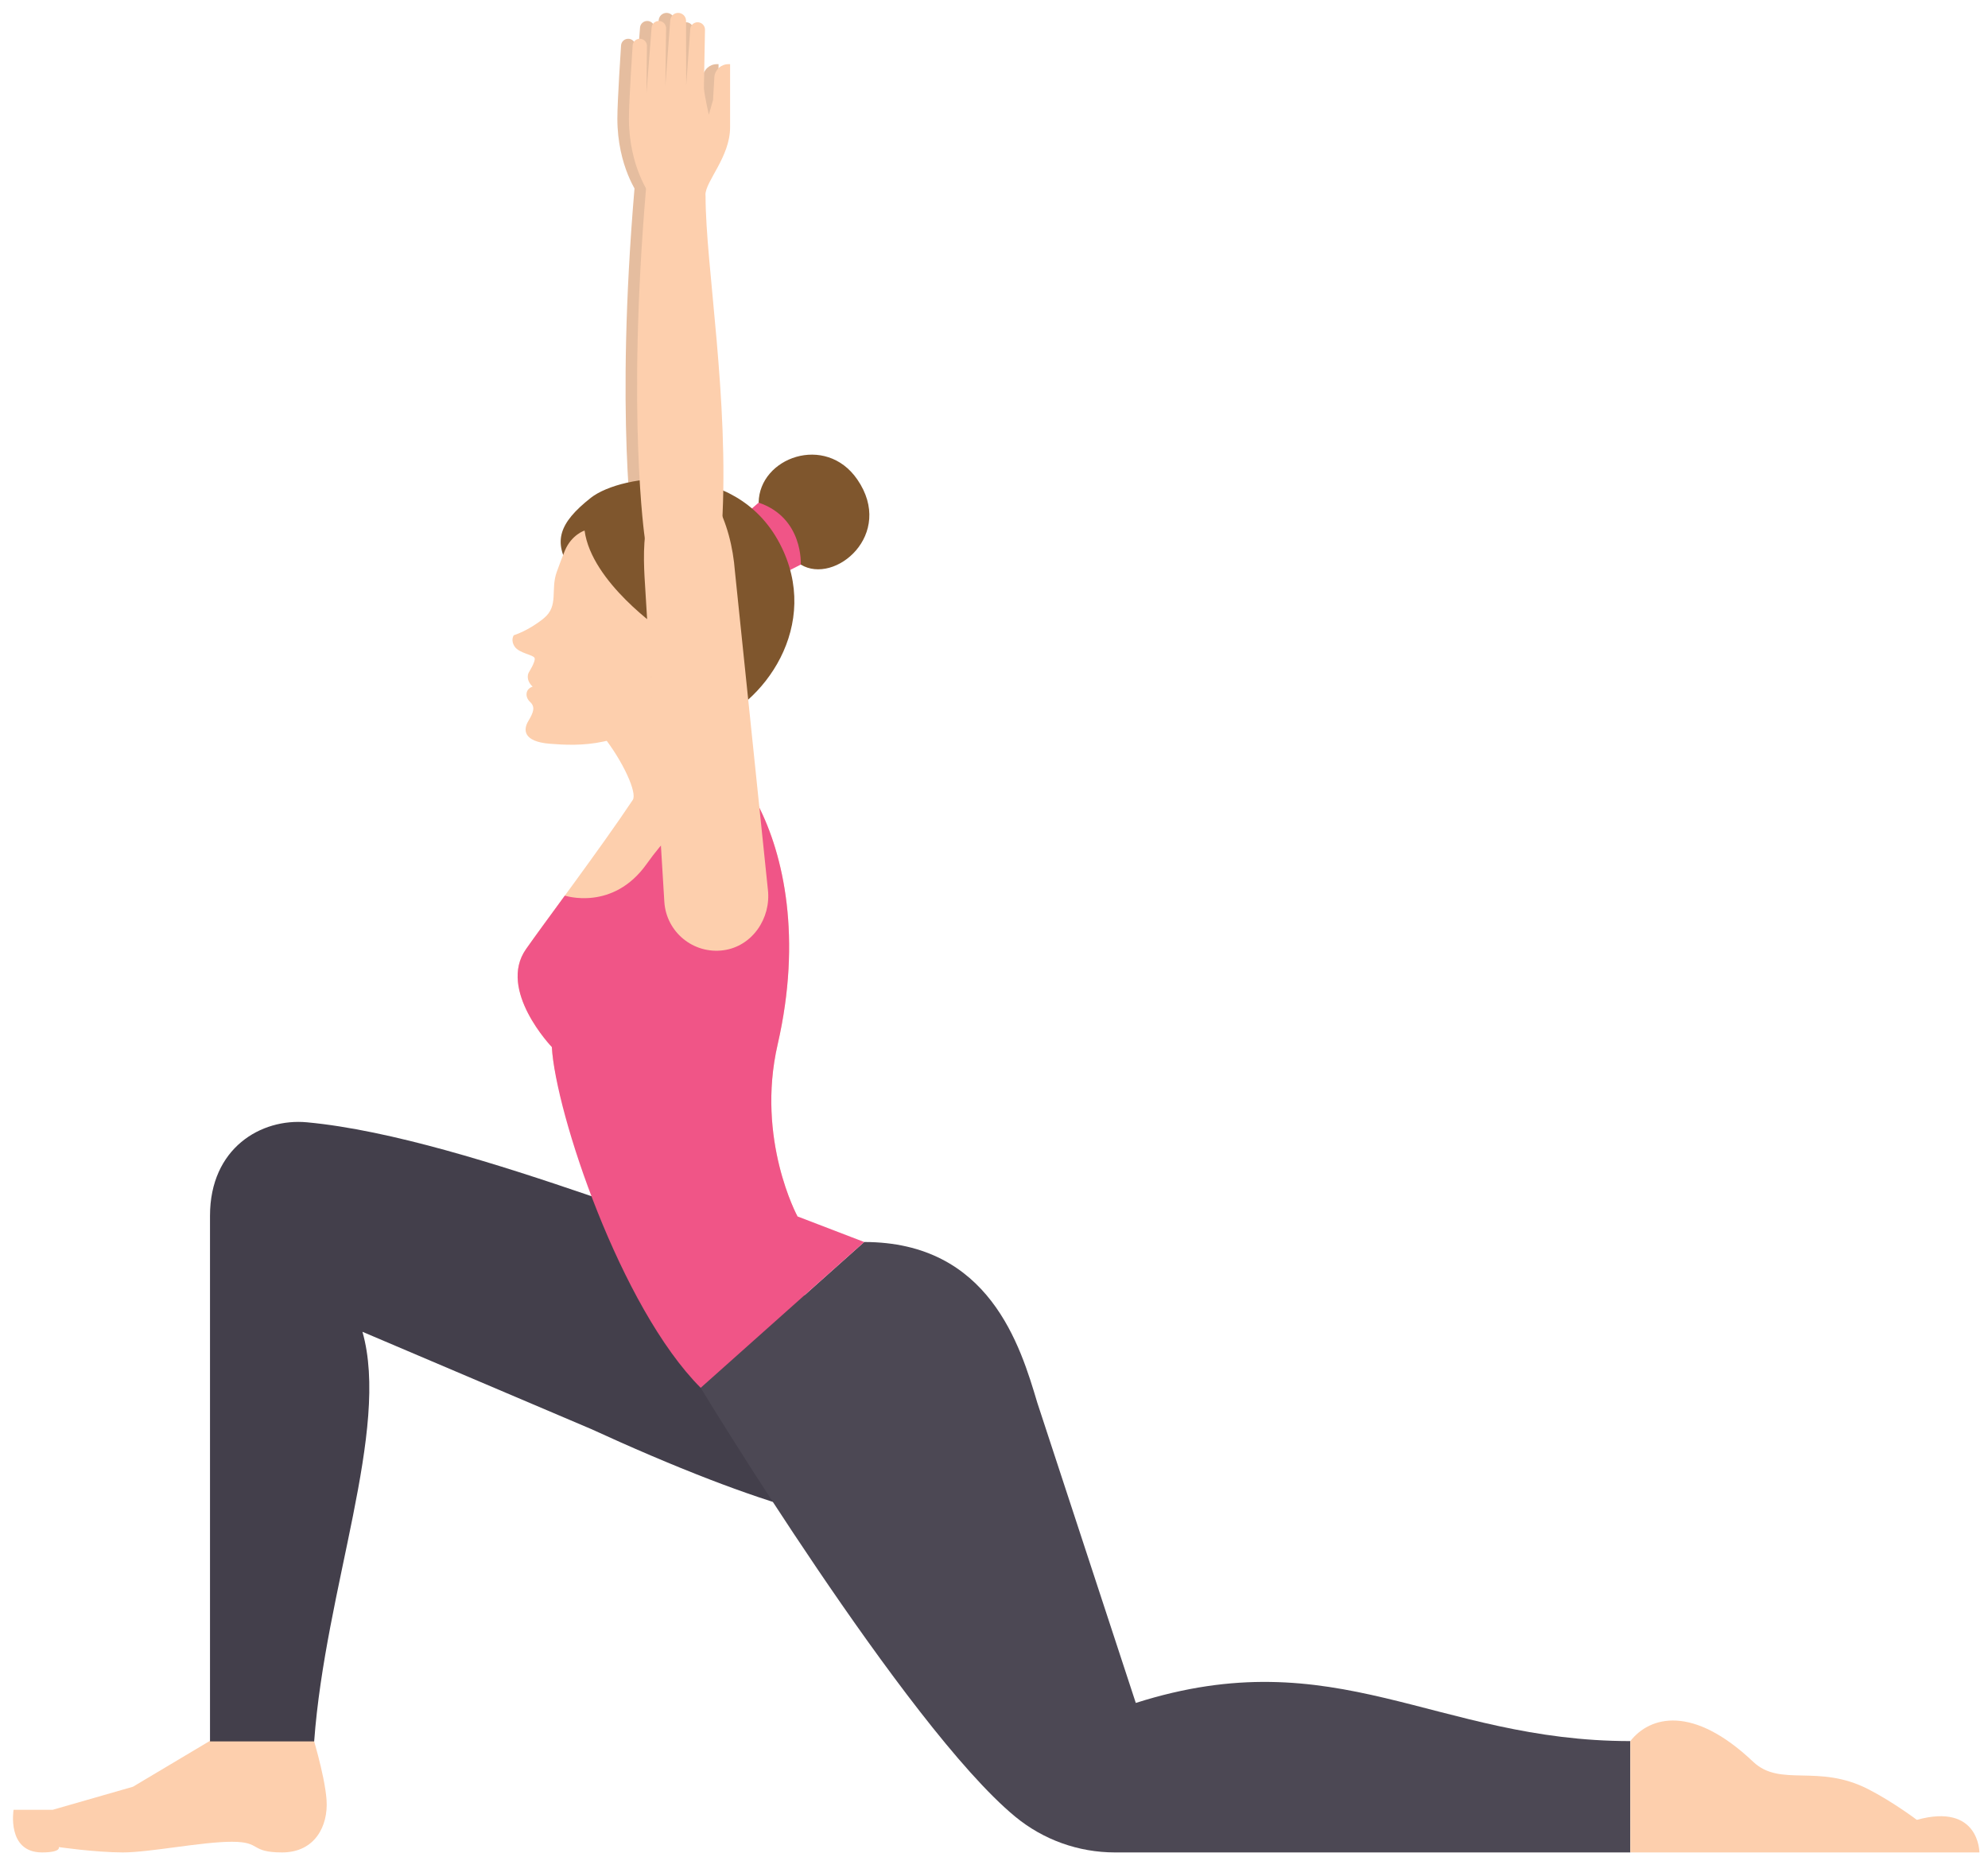 <svg width="132" height="123" viewBox="0 0 132 123" fill="none" xmlns="http://www.w3.org/2000/svg">
<path d="M16.453 111.909L15.13 114.87L8.827 118.625L3.493 120.157H0.901C0.901 120.157 0.43 122.985 2.786 122.985C4.082 122.985 3.905 122.631 3.905 122.631C3.905 122.631 6.339 122.985 8.157 122.985C9.974 122.985 13.392 122.278 15.395 122.278C17.398 122.278 16.557 122.985 18.737 122.985C20.917 122.985 21.801 121.217 21.683 119.509C21.565 117.8 20.638 114.87 20.638 114.87L16.453 111.909Z" fill="#FDCFAD"/>
<path d="M50.425 82.637C49.288 83.746 31.517 75.541 20.375 74.511C17.336 74.23 13.944 76.22 13.944 80.717V115.615H20.86C21.608 105.436 25.913 94.918 24.066 88.42L39.247 94.874C41.849 96.067 44.546 97.233 47.156 98.236L47.157 98.237C51.47 99.895 55.537 101.114 58.508 101.296V91.7L50.425 82.637Z" fill="#433F4B"/>
<path d="M48.053 38.146L50.22 59.072C50.438 60.974 49.172 62.831 47.274 63.089C45.266 63.362 43.479 61.879 43.345 59.89L42.056 38.716C41.986 37.67 41.884 35.558 42.3 34.602C42.901 33.221 44.373 32.117 46.726 33.291C47.511 34.722 47.907 36.315 48.033 37.942C48.039 38.011 48.046 38.078 48.053 38.146Z" fill="#E5BD9F"/>
<path d="M42.051 35.76C42.051 35.76 40.841 27.652 42.13 12.511C42.221 11.446 46.082 11.727 46.082 13.021C46.082 17.619 47.667 26.517 47.174 34.864C47.082 36.436 42.051 35.76 42.051 35.76Z" fill="#E5BD9F"/>
<path d="M40.992 7.862C40.992 11.077 42.403 12.944 42.403 12.944H46.071C46.071 12.032 47.71 10.418 47.71 8.452V7.664V4.26H47.596C47.12 4.26 46.719 4.618 46.667 5.092L46.576 6.641L46.296 7.617C46.296 7.617 46.013 6.359 45.969 5.855L46.042 1.977C46.047 1.728 45.863 1.515 45.616 1.482C45.336 1.445 45.083 1.651 45.063 1.933L44.795 5.663L44.784 1.362C44.774 1.08 44.542 0.856 44.259 0.856C43.979 0.856 43.749 1.075 43.735 1.355L43.412 5.695L43.46 1.847C43.442 1.542 43.149 1.329 42.854 1.407C42.645 1.462 42.498 1.65 42.494 1.866L42.154 6.198L42.188 3.017C42.169 2.75 41.935 2.551 41.669 2.576C41.423 2.598 41.235 2.805 41.235 3.051C41.235 3.051 40.992 6.686 40.992 7.862Z" fill="#E5BD9F"/>
<path d="M41.843 45.476L45.11 45.775C45.11 45.775 48.648 50.179 50.343 53.475C52.038 56.771 53.258 62.279 51.634 69.348C50.184 75.66 52.954 80.76 52.954 80.76L41.002 82.774C41.002 82.774 36.88 73.847 36.642 69.516C36.642 69.516 33.02 65.739 34.922 63.02C36.224 61.159 39.85 56.356 42.014 53.11C42.324 52.645 41.378 50.559 40.04 48.861L41.843 45.476Z" fill="#FDCFAD"/>
<path d="M53.17 37.483C55.428 38.861 59.442 35.481 56.92 31.827C54.814 28.776 50.414 30.375 50.373 33.369C50.346 35.32 52.522 37.088 53.17 37.483Z" fill="#7F562D"/>
<path d="M52.09 38.033L53.17 37.483C53.17 37.483 53.356 34.38 50.373 33.37L49.563 34.074L52.09 38.033Z" fill="#F05587"/>
<path d="M37.839 37.739C36.745 35.976 37.07 34.753 39.231 33.05C41.259 31.452 48.782 30.39 51.77 36.081C54.615 41.497 50.703 46.872 46.853 48.135C44.693 48.843 43.622 46.523 43.622 46.523C43.622 46.523 39.119 39.802 37.839 37.739Z" fill="#7F562D"/>
<path d="M38.815 35.223C38.815 35.223 37.947 35.497 37.502 36.568C37.281 37.1 37.222 37.29 36.98 37.936C36.525 39.157 37.128 40.21 36.11 41.046C35.092 41.882 34.115 42.175 34.115 42.175C34.115 42.175 33.88 42.494 34.179 42.936C34.478 43.378 35.434 43.469 35.5 43.697C35.567 43.926 35.105 44.654 35.105 44.654C35.105 44.654 34.853 45.103 35.366 45.587C34.887 45.733 34.833 46.269 35.199 46.605C35.565 46.941 35.411 47.317 35.075 47.88C34.739 48.443 34.722 49.24 36.527 49.381C38.332 49.522 41.602 49.698 44.397 46.793C44.397 46.793 46.163 46.878 46.995 44.213C47.826 41.547 45.214 41.567 44.907 42.902C44.553 44.439 43.227 44.957 43.227 44.957C43.227 44.957 43.456 43.961 43.943 41.848C43.943 41.848 39.269 38.661 38.815 35.223Z" fill="#FDCFAD"/>
<path d="M75.415 113.061L68.875 93.128C67.755 89.371 65.693 82.459 57.381 82.459L46.525 92.14C46.525 92.14 60.166 114.633 67.406 120.609C69.268 122.145 71.605 122.985 74.019 122.985H108.252V115.594C95.296 115.594 88.73 108.819 75.415 113.061Z" fill="#4C4854"/>
<path d="M52.953 80.76C52.953 80.76 50.183 75.66 51.633 69.348C53.257 62.278 52.037 56.771 50.342 53.475C47.792 52.353 45.178 54.209 42.934 57.363C40.69 60.517 37.504 59.462 37.504 59.462C36.424 60.939 35.467 62.242 34.923 63.019C33.02 65.738 36.642 69.515 36.642 69.515C36.88 73.846 41.185 86.794 46.525 92.14L57.381 82.459L52.953 80.76Z" fill="#F05587"/>
<path d="M108.252 115.594C109.555 113.934 112.402 113.171 116.405 116.965C118.223 118.688 120.706 117.069 124.064 118.795C125.702 119.637 127.275 120.824 127.275 120.824C131.429 119.675 131.429 122.985 131.429 122.985H108.253L108.252 115.594Z" fill="#FDCFAD"/>
<path d="M48.82 38.146L50.987 59.072C51.205 60.974 49.939 62.831 48.041 63.089C46.033 63.362 44.246 61.879 44.112 59.89L42.822 38.716C42.752 37.67 42.65 35.558 43.066 34.602C43.667 33.221 45.139 32.117 47.492 33.291C48.277 34.722 48.673 36.315 48.799 37.942C48.805 38.011 48.812 38.078 48.82 38.146Z" fill="#FDCFAD"/>
<path d="M42.817 35.76C42.817 35.76 41.607 27.652 42.896 12.511C42.987 11.446 46.848 11.727 46.848 13.021C46.848 17.619 48.433 26.517 47.94 34.864C47.848 36.436 42.817 35.76 42.817 35.76Z" fill="#FDCFAD"/>
<path d="M41.759 7.862C41.759 11.077 43.17 12.944 43.17 12.944H46.838C46.838 12.032 48.477 10.418 48.477 8.452V7.664V4.26H48.363C47.887 4.26 47.486 4.618 47.434 5.092L47.344 6.641L47.064 7.617C47.064 7.617 46.781 6.359 46.737 5.855L46.81 1.977C46.815 1.728 46.632 1.515 46.384 1.482C46.104 1.445 45.851 1.651 45.831 1.933L45.563 5.663L45.552 1.362C45.542 1.08 45.31 0.856 45.027 0.856C44.747 0.856 44.517 1.075 44.503 1.355L44.18 5.695L44.228 1.847C44.211 1.542 43.917 1.329 43.622 1.407C43.413 1.462 43.266 1.65 43.263 1.866L42.923 6.198L42.957 3.017C42.938 2.75 42.704 2.551 42.438 2.576C42.192 2.598 42.004 2.805 42.004 3.051C42.004 3.051 41.759 6.686 41.759 7.862Z" fill="#FDCFAD"/>
</svg>
